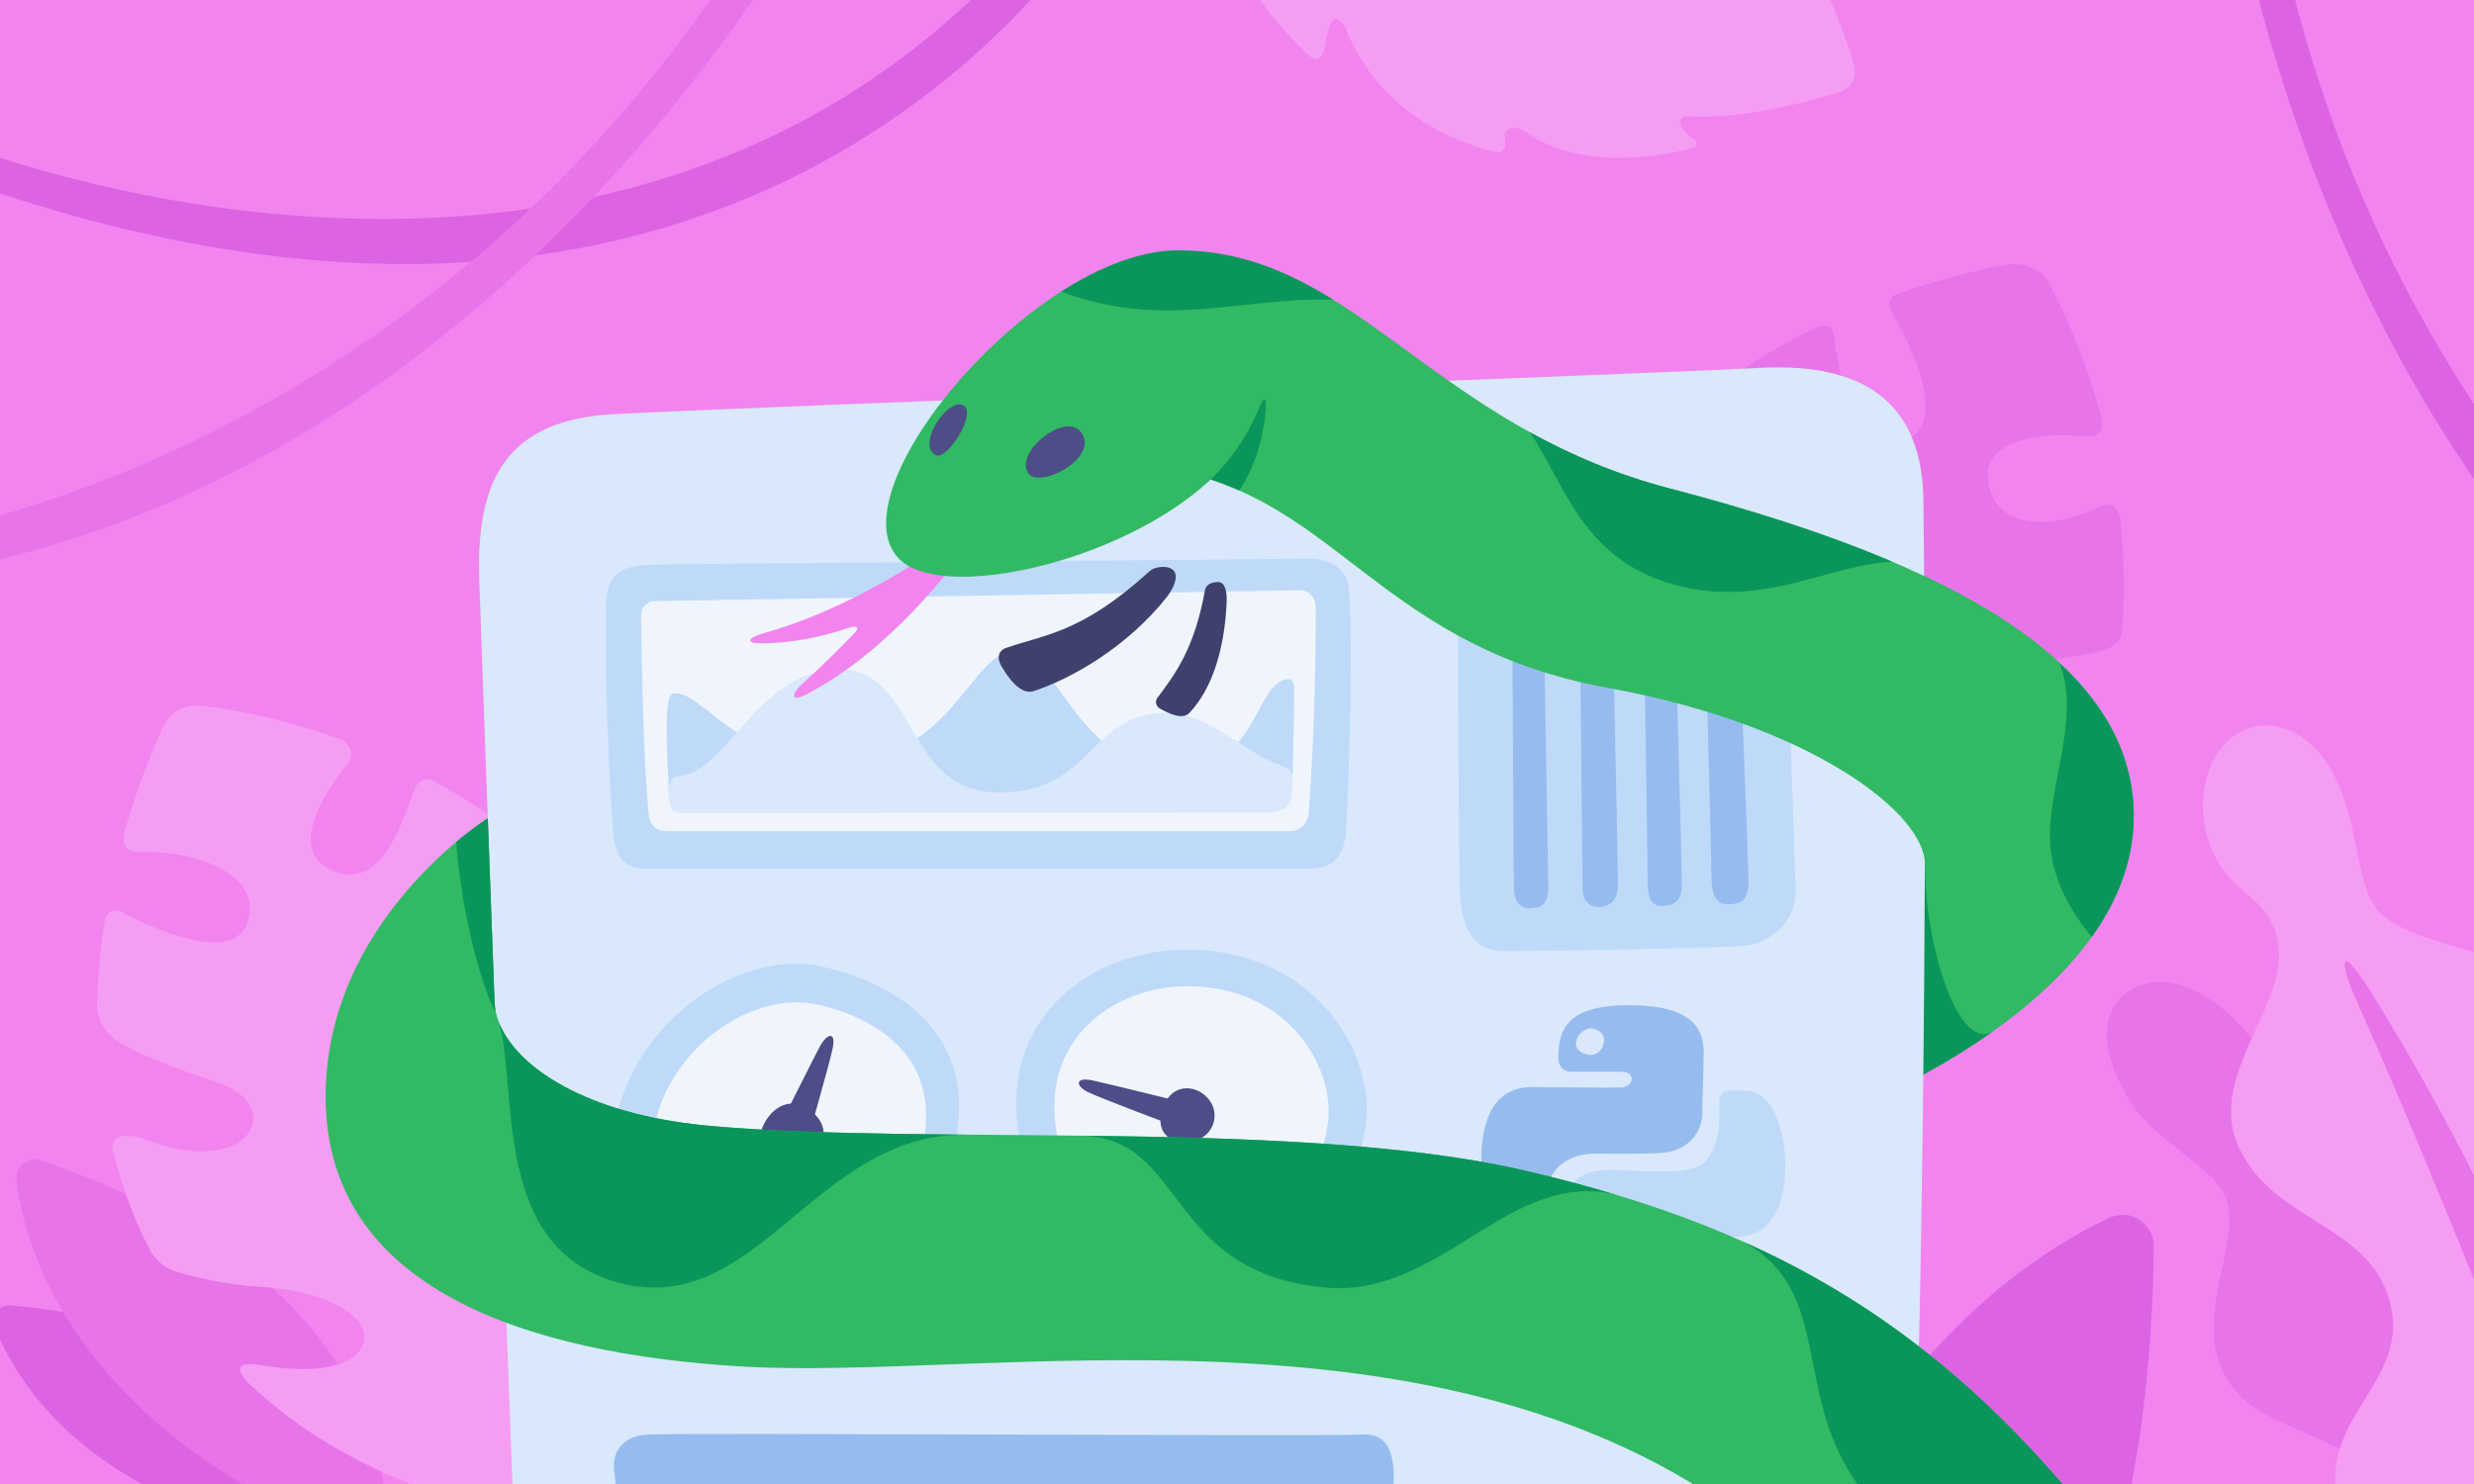 <?xml version="1.0" encoding="iso-8859-1"?>
<!-- Generator: Adobe Illustrator 22.0.1, SVG Export Plug-In . SVG Version: 6.00 Build 0)  -->
<svg version="1.1" id="Layer_1" xmlns="http://www.w3.org/2000/svg" xmlns:xlink="http://www.w3.org/1999/xlink" x="0px" y="0px"
	 viewBox="0 0 400 240" style="enable-background:new 0 0 400 240;" xml:space="preserve">
<g>
	<rect style="fill:#F284EF;" width="400" height="240"/>
	<g>
		<defs>
			<rect id="SVGID_1_" width="400" height="240"/>
		</defs>
		<clipPath id="SVGID_2_">
			<use xlink:href="#SVGID_1_"  style="overflow:visible;"/>
		</clipPath>
		<g style="clip-path:url(#SVGID_2_);">
			<path style="fill:#F59DF2;" d="M192.531-34.021c0.685,24.219,13.979,38.419,19.372,43.204c1.382,1.226,2.175-0.699,2.329-1.807
				c0.183-1.312,0.508-2.463,0.853-3.404c0.637-1.737,2.049-0.465,2.469,0.599c5.435,13.76,17.924,18.45,23.94,19.948
				c2.059,0.513,1.966-1.273,1.801-2.267c-0.301-1.818,2.028-1.832,2.948-1.167c9.142,6.608,21.911,4.277,27.085,2.932
				c1.459-0.379,1.088-1.093,0.561-1.45c-0.779-0.527-1.429-1.225-1.939-1.894c-0.854-1.122,0.178-1.95,0.959-1.893
				c8.212,0.604,18.799-2.14,24.248-3.781c2.224-0.67,3.226-2.616,2.499-4.939c-2.033-6.5-6.885-19.757-14.42-26.679
				c-0.543-0.498-0.98-1.899,0.017-2.388c0.501-0.246,1.081-0.487,1.689-0.657c0.608-0.17,1.459-0.9,0.692-1.994
				c-3.032-4.329-11.706-15.27-23.222-17.411c-0.895-0.166-2.211-1.085-1.32-1.936c0.538-0.514,1.21-1.064,1.98-1.506
				c0.77-0.442,1.741-1.483,0.263-2.417c-5.501-3.476-20.009-11.187-34.373-6.505c-0.996,0.325-2.656-0.105-1.815-1.628
				c0.378-0.684,0.858-1.42,1.459-2.118c0.93-1.081,2.233-2.711-0.173-2.727c-7.315-0.049-23.143,0.512-31.635,5.839L192.531-34.021
				z"/>
			<path style="fill:#E774E9;" d="M324.25,154.118c-20.261,2.08-27.396-4.294-25.958-8.517c1.028-3.019,7.953-4.312,18.605-3.615
				c5.946,0.389,12.122-1.15,16.421-2.587c3.478-7.438,5.905-14.699,7.502-21.686c-25.837,7.133-31.884-9.313-18.055-10.223
				c7.109-0.468,12.73-1.241,16.707-2.165c3.011-0.699,3.613-2.47,3.671-3.305c0.446-6.424,0.258-12.51-0.348-18.165
				c-0.111-1.04-1.187-2.98-3.148-1.996c-6.992,3.507-16.754,4.331-18.154-3.701c-1.234-7.08,8.072-8.302,15.735-7.578
				c3.129,0.296,2.796-2.032,2.5-3.136c-2.641-9.843-6.119-17.31-8.353-21.519c-1.335-2.517-4.188-3.665-7.515-3.032
				c-3.96,0.754-9.83,2.183-16.676,4.459c-2.703,0.899-1.544,2.78-0.974,3.786c4.211,7.434,8.369,17.694,1.35,20.577
				c-6.826,2.803-9.92-8.481-11.031-17.346c-0.297-2.368-2.297-1.711-3.286-1.222c-4.859,2.402-9.835,5.305-14.666,8.809
				c0.355,3.824,1.36,11.009,4.227,20.834c3.763,12.895-12.582,13.245-15.548-11.073c-5.47,5.617-10.395,12.269-14.274,20.153
				c1.012,3.592,3.032,9.529,6.548,15.29c5.561,9.112,5.801,15.811,3.605,18.122c-2.905,3.058-9.343,0.318-16.353-15.971
				c-9.492,41.409,20.773,77.601,20.773,77.601S302.534,181.697,324.25,154.118z"/>
			<path style="fill:#DC64E2;" d="M-0.821,214.624c3.448,8.899,16.144,30.817,58.433,35.449c0,0-1.685-34.347-56.108-38.966
				C0.362,211.009-1.724,212.293-0.821,214.624z"/>
			<path style="fill:#E774E9;" d="M2.681,191.142c1.501,11.667,10.227,41.642,59.468,59.662c0,0,8.117-41.6-55.648-63.186
				C5.163,187.165,2.288,188.086,2.681,191.142z"/>
			<path style="fill:#F59DF2;" d="M117.407,181.829c-9.872,17.815-19.181,20.027-21.824,16.433
				c-1.889-2.569,1.007-8.991,7.667-17.333c3.718-4.657,5.984-10.605,7.262-14.953c-4.115-7.105-8.687-13.246-13.508-18.55
				c-8.913,25.278-25.865,20.841-18.708,8.973c4.905-8.134,7.678-14.482,9.109-18.237c-5.748-4.866-11.642-8.763-17.38-11.884
				c-0.808-0.44-2.292-0.653-3.175,1.846c-2.59,7.33-6.033,15.962-13.351,12.555c-6.436-2.997-2.18-11.063,2.601-17.02
				c1.633-2.034-0.058-3.74-1.209-4.152c-9.358-3.352-17.292-4.754-22.008-5.336c-2.944-0.364-5.34,0.87-6.417,3.197
				c-1.643,3.548-4.15,9.533-6.336,17.139c-0.283,0.984-0.522,3.369,2.475,3.271c8.538-0.277,19.289,3.248,17.644,10.651
				c-1.598,7.191-12.545,3.217-20.498-0.841c-1.643-0.839-2.656,0.279-2.779,1.055c-0.709,4.458-1.184,9.192-1.29,14.108
				c-0.028,1.283,0.801,4.123,3.639,5.821c3.521,2.106,8.946,4.174,15.867,6.501c11.274,3.791,5.261,15.484-11.042,9.435
				c-5.414-2.009-6.293,0.071-5.902,1.615c1.321,5.211,3.179,10.476,5.799,15.658c1.564,3.093,3.913,3.74,5.388,4.153
				c3.4,0.952,7.754,1.882,12.454,2.166c10.656,0.644,16.29,4.275,16.931,7.399c0.743,3.615-3.779,7.428-16.464,5.298
				c-5.494-0.923-3.31,1.824-1.918,3.129c28.728,26.944,71.482,23.168,71.482,23.168S127.627,215.412,117.407,181.829z"/>
			<path style="fill:#DC64E2;" d="M-10.017,27.75c138.25,51.5,190.75-46.5,190.75-46.5l-6.25-1.25c-66,91-183,42.5-183,42.5
				L-10.017,27.75z"/>
			<path style="fill:#E774E9;" d="M136.848-24.929c0,0-49.322,101.222-148.974,117.89l0.808-6.958
				c0,0,91.025-14.275,142.063-112.369L136.848-24.929z"/>
			<path style="fill:#E774E9;" d="M418.436,292.337c-9.16-12.909-25.342-7.368-32.29-18.794
				c-6.948-11.426,2.404-25.909-1.967-33.737c-4.92-8.812-19.432-7.682-24.578-17.543c-5.146-9.862,3.461-21.905-0.009-29.218
				c-2.045-4.311-11.059-8.481-15.065-14.729c-4.006-6.248-6.283-14.543,0.169-18.323c7.239-4.241,16.544,3.554,20.228,9.284
				c3.924,6.104,1.939,12.254,5.744,16.942c6.34,7.812,18.263,3.62,24.341,13.911c6.007,10.172-1.273,21.297,6.08,29.993
				c8.347,9.87,20.868-0.44,29.886,12.017c7.534,10.407-0.674,31.432,5.46,39.819L418.436,292.337z"/>
			<path style="fill:#F59DF2;" d="M444.983,262.833c-6.333-16.667,9-28.333,2.667-42c-6.333-13.667-25.75-14-30.333-23
				c-5.159-10.13,5-23-1-34s-27.917-9.75-32.583-17.583c-2.751-4.618-2.417-11.958-5.75-19.625c-3.333-7.667-10-11.125-15.5-8.375
				c-6.063,3.032-7.926,12.084-4.875,19.125c3.25,7.5,8.375,7.125,10.375,13.625c3.333,10.832-11.734,22.609-5.917,34.75
				c5.75,12,20.726,12.166,24.25,24.5c4,14-13.5,19.25-7.5,35.5c5.013,13.576,29.833,19.083,33.833,30.083L444.983,262.833z"/>
			<path style="fill:#E774E9;" d="M416.483,249c0,0-18.531-49.164-35.53-87.302c-2.547-5.714-3.243-10.378,2.874-0.474
				c11.358,18.388,29.231,50.854,38.656,86.276C436.983,302,416.483,249,416.483,249z"/>
			<path style="fill:#DC64E2;" d="M359.018-31.772c0,0,10.605,112.098,98.043,162.723l1.689-6.798c0,0-80.203-45.352-93.513-155.125
				L359.018-31.772z"/>
			<path style="fill:#DC64E2;" d="M340.705,197.106c-17.592,8.402-60.271,37.656-63.156,124.512c0,0,69.7-8.753,70.681-120.322
				C348.251,198.955,345.313,194.905,340.705,197.106z"/>
		</g>
	</g>
	<g>
		<defs>
			<rect id="SVGID_3_" width="400" height="240"/>
		</defs>
		<clipPath id="SVGID_4_">
			<use xlink:href="#SVGID_3_"  style="overflow:visible;"/>
		</clipPath>
		<g style="clip-path:url(#SVGID_4_);">
			<path style="fill:#32B964;" d="M292.983,182c0,0,51.998-17.984,52-50c0.002-27.25-35.75-42.75-75-53L292.983,182z"/>
			<path style="fill:#0A965A;" d="M311.212,139.669l-26.812,3.881l8.585,38.448c0,0,15.317-5.3,29.325-15.264
				C316.761,170.412,311.235,153.315,311.212,139.669z"/>
			<path style="fill:#D9E8FB;" d="M82.983,243.5c0,0-5-134-5.5-150s4.5-25.5,21.5-26.5s167-6.5,185.5-7.5s26.334,7.001,26.5,21.5
				c1,87.5-1.333,161.333-1.333,161.333L82.983,243.5z"/>
			<line style="fill:none;" x1="150.233" y1="187.25" x2="150.233" y2="187.125"/>
			<g>
				<path style="fill:#BFDAF9;" d="M99.381,182.155c-2.958,17.357,14.785,25.681,27.584,26.451s24.465-8.049,27.584-24.35
					s-8.174-24.834-21.501-27.916C119.722,153.256,102.29,165.089,99.381,182.155z"/>
				<path style="fill:#BFDAF9;" d="M194.921,153.702c-14.879-1.289-28.416,7.252-30.349,20.949
					c-1.45,10.267,2.632,30.833,26.052,31.048s31.155-17.834,30.296-27.932C220.06,167.668,211.623,155.149,194.921,153.702z"/>
				<path style="fill:#F0F5FD;" d="M194.426,159.6c-11.639-1.008-22.227,5.672-23.739,16.386
					c-1.134,8.031,2.059,24.117,20.378,24.285s24.37-13.949,23.697-21.849C214.09,170.525,207.491,160.732,194.426,159.6z"/>
				<path style="fill:#F0F5FD;" d="M105.653,182.925c-2.341,13.738,11.703,20.327,21.833,20.936
					c10.13,0.609,19.364-6.371,21.833-19.273c2.469-12.902-6.47-19.656-17.018-22.096
					C121.753,160.052,107.955,169.417,105.653,182.925z"/>
				<path style="fill:#4D4D87;" d="M123.231,182.45c-1.265,3.373,2.693,6.807,6.657,4.862c3.964-1.945,4.226-5.255,1.272-7.629
					C127.655,176.866,124.352,179.458,123.231,182.45z"/>
				<path style="fill:#4D4D87;" d="M195.652,178.084c-1.855-2.69-5.888-3.07-7.452,0.617c-1.565,3.687,0.22,6.113,3.657,5.988
					C195.933,184.541,197.392,180.607,195.652,178.084z"/>
				<path style="fill:#4D4D87;" d="M125.983,182.25c0,0,5.25-10.5,6.5-12.875s2.75-2.625,2.125,0.25s-4,14.625-4,14.625
					L125.983,182.25z"/>
				<path style="fill:#4D4D87;" d="M190.067,182.167c0,0-12.417-4.667-14.25-5.583c-1.833-0.917-2.167-2.5,0.917-1.833
					s15.083,3.667,15.083,3.667L190.067,182.167z"/>
			</g>
			<path style="fill:#96BCEF;" d="M99.983,247.333c0,0-0.333-7.333-0.667-9.333c-0.333-2,0.333-5.667,5.333-6s110,0.333,115.667,0
				c5.667-0.333,5,6.333,5,8.667l-1,6.667H99.983z"/>
			<path style="fill:#BFDAF9;" d="M97.983,97.5c0.146-5.001,3.167-6,6.833-6.167c3.667-0.167,101.167-0.833,105.5-1
				c4.333-0.167,7.589,1.17,7.833,5.333c0.583,9.958-0.042,30.833-0.5,38.333c-0.214,3.493-1.167,6.5-6,6.5c-4.833,0-103.5,0-107,0
				s-5.154-1.678-5.5-5.833C98.317,124.667,97.733,106.083,97.983,97.5z"/>
			<path style="fill:#F0F5FD;" d="M103.653,99.508c0.164,9.742,0.331,22.742,1.233,32.361c0.133,1.417,1.223,2.548,2.646,2.548
				h101.085c1.598,0,2.84-1.27,2.963-2.864c0.777-10.053,1.152-22.053,1.143-33.431c-0.001-1.472-1.142-2.684-2.613-2.659
				l-104.284,1.75C104.586,97.233,103.632,98.268,103.653,99.508z"/>
			<path style="fill:#96BCEF;" d="M275.459,170.253c0-3.954-1.904-7.689-12.155-7.689s-11.35,4.174-11.35,8.641
				c0,1.174,0.879,2.124,1.977,2.124s5.931,0,8.275,0s1.971,2.481-0.153,2.554c-2.124,0.073-11.204-0.073-14.206-0.073
				c-2.71,0-8.494,0.659-8.348,12.522c0.119,9.645,5.682,11.072,8.753,11.123c1.055,0.017,1.914-0.837,1.894-1.892
				c-0.018-0.955-0.016-2.398,0.044-4.544c0.146-5.199,5.053-6.444,7.396-6.444s6.59,0.073,10.398-0.073
				c6.439-0.248,7.323-5.126,7.249-6.517C275.159,178.592,275.459,174.207,275.459,170.253z M259.306,168.628
				c-0.253,1.322-1.199,2.037-2.237,1.975c-1.038-0.062-2.477-0.738-2.237-2.145c0.236-1.384,1.65-2.344,2.73-2.094
				C258.643,166.614,259.559,167.306,259.306,168.628z"/>
			<path style="fill:#BFDAF9;" d="M282.514,176.4c-4.247-0.22-4.54,0.22-4.54,2.343s0.366,5.199-1.757,8.567
				c-2.124,3.368-11.643,1.757-16.695,1.904c-5.053,0.146-6.444,3.515-6.59,5.492c-0.146,1.977,0.073,7.396,0,10.398
				c-0.132,5.418,5.053,7.323,11.716,7.396c9.226,0.101,11.716-3.002,11.57-8.787c-0.05-1.978-1.611-1.831-3.222-1.904
				s-4.76,0.073-6.956,0s-2.416-1.904,0.073-1.831c2.49,0.073,9.739,0.22,15.085,0s7.396-5.345,7.469-11.35
				C288.724,183.795,286.904,176.627,282.514,176.4z M270.029,204.885c1.298-0.534,2.831,0.135,3.112,1.208
				c0.281,1.073-0.054,2.507-1.342,2.898c-1.288,0.391-2.361-0.114-2.789-1.062C268.583,206.981,268.944,205.331,270.029,204.885z"
				/>
			<g>
				<path style="fill:#32B964;" d="M78.869,132.338c0,0-26.219,16.332-26.219,44.996c0,31,32.338,41.591,67.333,43.667
					c39.333,2.333,113.333-12.667,163,25.333h55.667c-27.333-34.667-56.333-48.667-92-56.998
					c-36.442-8.512-98.333-4.002-132.667-7.335c-21.897-2.126-33.716-11.665-34.023-19.975L78.869,132.338z"/>
				<path style="fill:#0A965A;" d="M80.111,163.344c-0.079-0.442-0.135-0.882-0.151-1.318l-1.091-29.688
					c0,0-2.107,1.314-5.124,3.845c0.961,12.171,4.177,23.316,6.215,27.192L80.111,163.344z"/>
				<path style="fill:#0A965A;" d="M80.699,165.391c3.074,10.953-1.301,36.724,19.535,42.109
					c22.25,5.75,31.503-24.249,55.996-24.002v0c-15.865-0.14-30.634-0.37-42.246-1.497
					C95.003,180.157,83.601,172.745,80.699,165.391z"/>
				<path style="fill:#0A965A;" d="M214.233,208.232c18.732,1.766,29.872-19.414,47.192-14.964
					c-4.802-1.452-9.72-2.752-14.776-3.933c-19.421-4.537-46.07-5.374-71.924-5.672l0,0
					C191.991,183.977,188.181,205.777,214.233,208.232z"/>
				<path style="fill:#0A965A;" d="M281.911,200.837c16.685,9.193,5.399,29.337,24.244,45.496h32.494
					C320.898,223.818,302.44,210.026,281.911,200.837z"/>
			</g>
			<path style="fill:#BFDAF9;" d="M108.817,112.167c4.773-0.777,10.333,11.667,27.667,11c17.333-0.667,20.5-17.5,27.333-17.833
				c6.833-0.333,10.333,18.5,25.167,19s13.415-13.601,19.167-14.5c1.333-0.208,1.083,1.667,1.083,3.667s-0.25,12.417-0.25,12.417
				l-55.375,4.583c0,0-45.5,1.25-45.5-2.25S107.025,112.458,108.817,112.167z"/>
			<path style="fill:#D9E8FB;" d="M109.817,125.5c7.651-0.51,12.601-16.996,25.667-17.25C148.358,108,146.15,128,161.15,128.167
				c15,0.167,14.833-11.833,26-12.833c7.944-0.711,13.277,6.098,19.845,8.396c1.488,0.521,2.012,1.104,1.988,2.187
				c-0.083,3.75,0.083,5.5-4.75,5.5S111.9,131.5,110.067,131.5c-1.833,0-1.875-1.833-1.958-3.25
				C108.025,126.833,108.567,125.583,109.817,125.5z"/>
			<path style="fill:#BFDAF9;" d="M235.65,85.667c0,0,0.167,52.833,0.333,57c0.167,4.167,0.333,11.167,7.333,11.167
				s33.5-0.5,38.333-0.833s8.833-4.167,8.667-9.167c-0.167-5-1.912-57.521-1.912-57.521L235.65,85.667z"/>
			<path style="fill:#96BCEF;" d="M244.483,94.75c0,0,0.216,46.78,0.312,49.281c0.062,1.625,1.029,2.965,2.656,2.875
				c1.688-0.094,2.875-0.594,2.875-3.344s-0.844-49.812-0.844-49.812L244.483,94.75z"/>
			<path style="fill:#96BCEF;" d="M255.358,94.75c0,0,0.5,46.75,0.5,48.75s0.875,3.292,2.875,3.167s2.875-1.542,2.875-3.792
				s-1-48.625-1-48.625L255.358,94.75z"/>
			<path style="fill:#96BCEF;" d="M265.671,94.375c0,0,0.75,47.5,0.75,49s0.417,3.25,2.417,3.167c2-0.083,3-1.083,3.083-3
				c0.083-1.917-1.25-48.167-1.25-48.167L265.671,94.375z"/>
			<path style="fill:#96BCEF;" d="M275.483,93.5c0,0,1.25,46.875,1.25,48.625s0.375,4.125,2.5,4.125s3.333-0.542,3.458-3.167
				S280.733,92.5,280.733,92.5L275.483,93.5z"/>
			<g>
				<path style="fill:#F284EF;" d="M150.47,89.37c0,0-12.614,9.072-27.283,13.119c-1.863,0.514-3.275,1.669,0.467,1.557
					c3.551-0.106,8.317-0.673,13.407-2.479c0.998-0.354,2.295-0.406,0.973,0.96c-1.821,1.883-4.764,4.831-8.463,8.211
					c-1.271,1.161-2.193,3.122,0.956,1.482c5.301-2.762,14.219-8.792,23.916-21.269"/>
				<path style="fill:#32B964;" d="M191.317,76.333C216.65,82,224.233,104.75,259.983,111.25
					c33.164,6.03,51.226,20.42,51.226,28.421L344.983,132c0.002-27.25-35.75-42.75-75-53c-38.63-10.088-51-38.5-79.5-38.5
					c-23,0-55.749,38.828-45.167,49.833c8.333,8.667,50-2.667,57.667-23"/>
				<g>
					<path style="fill:#0A965A;" d="M203.643,65.798c-1.911,4.891-5.256,9.278-7.908,11.749c1.612,0.526,3.15,1.125,4.634,1.783
						c3.061-4.588,4.021-9.804,4.298-13.252C204.854,63.767,204.097,64.638,203.643,65.798z"/>
				</g>
				<path style="fill:#4D4D87;" d="M166.233,76.5c1.768,2.652,11.48-2.361,8.625-6.5C172.358,66.375,163.983,73.125,166.233,76.5z"
					/>
				<path style="fill:#4D4D87;" d="M151.358,73.625c1.816,0.838,6.875-7.125,4.25-8.125S148.108,72.125,151.358,73.625z"/>
				<path style="fill:#0A965A;" d="M332.971,107.206c3.574,8.984-2.068,20.193-1.488,29.294c0.388,6.078,3.652,11.35,6.714,15.026
					c4.119-5.761,6.786-12.283,6.786-19.526C344.984,122.358,340.493,114.194,332.971,107.206z"/>
				<path style="fill:#0A965A;" d="M215.554,48.477c-7.604-4.708-15.41-7.977-25.07-7.977c-5.951,0-12.554,2.603-18.892,6.648
					C188.069,53.425,200.93,47.992,215.554,48.477z"/>
				<path style="fill:#0A965A;" d="M270.483,94.5c14.375,4.08,24.977-3.159,35.441-3.658C295.039,86.198,282.7,82.321,269.983,79
					c-8.726-2.279-16.103-5.496-22.637-9.106C253.099,78.362,255.751,90.319,270.483,94.5z"/>
			</g>
			<path style="fill:#3E416D;" d="M189.275,91.917c1.917,0.958-0.06,3.92-0.504,4.487c-6.481,8.265-15.596,13.38-21.62,15.358
				c-0.842,0.277-2.674,0.372-5.242-4.029c-0.908-1.555-0.256-2.597,0.673-2.924c6.236-2.194,12.212-2.341,23.32-12.466
				C186.606,91.7,188.347,91.453,189.275,91.917z"/>
			<path style="fill:#3E416D;" d="M196.9,94.125c1.208-0.042,1.5,1.625,1.428,3.273c-0.33,7.564-2.332,14.005-6.022,17.893
				c-0.963,1.015-2.78,0.443-4.799-0.722c-0.59-0.34-0.802-1.136-0.397-1.683c2.683-3.625,5.98-7.752,7.704-17.403
				C194.884,95.089,195.15,94.185,196.9,94.125z"/>
		</g>
	</g>
</g>
</svg>
